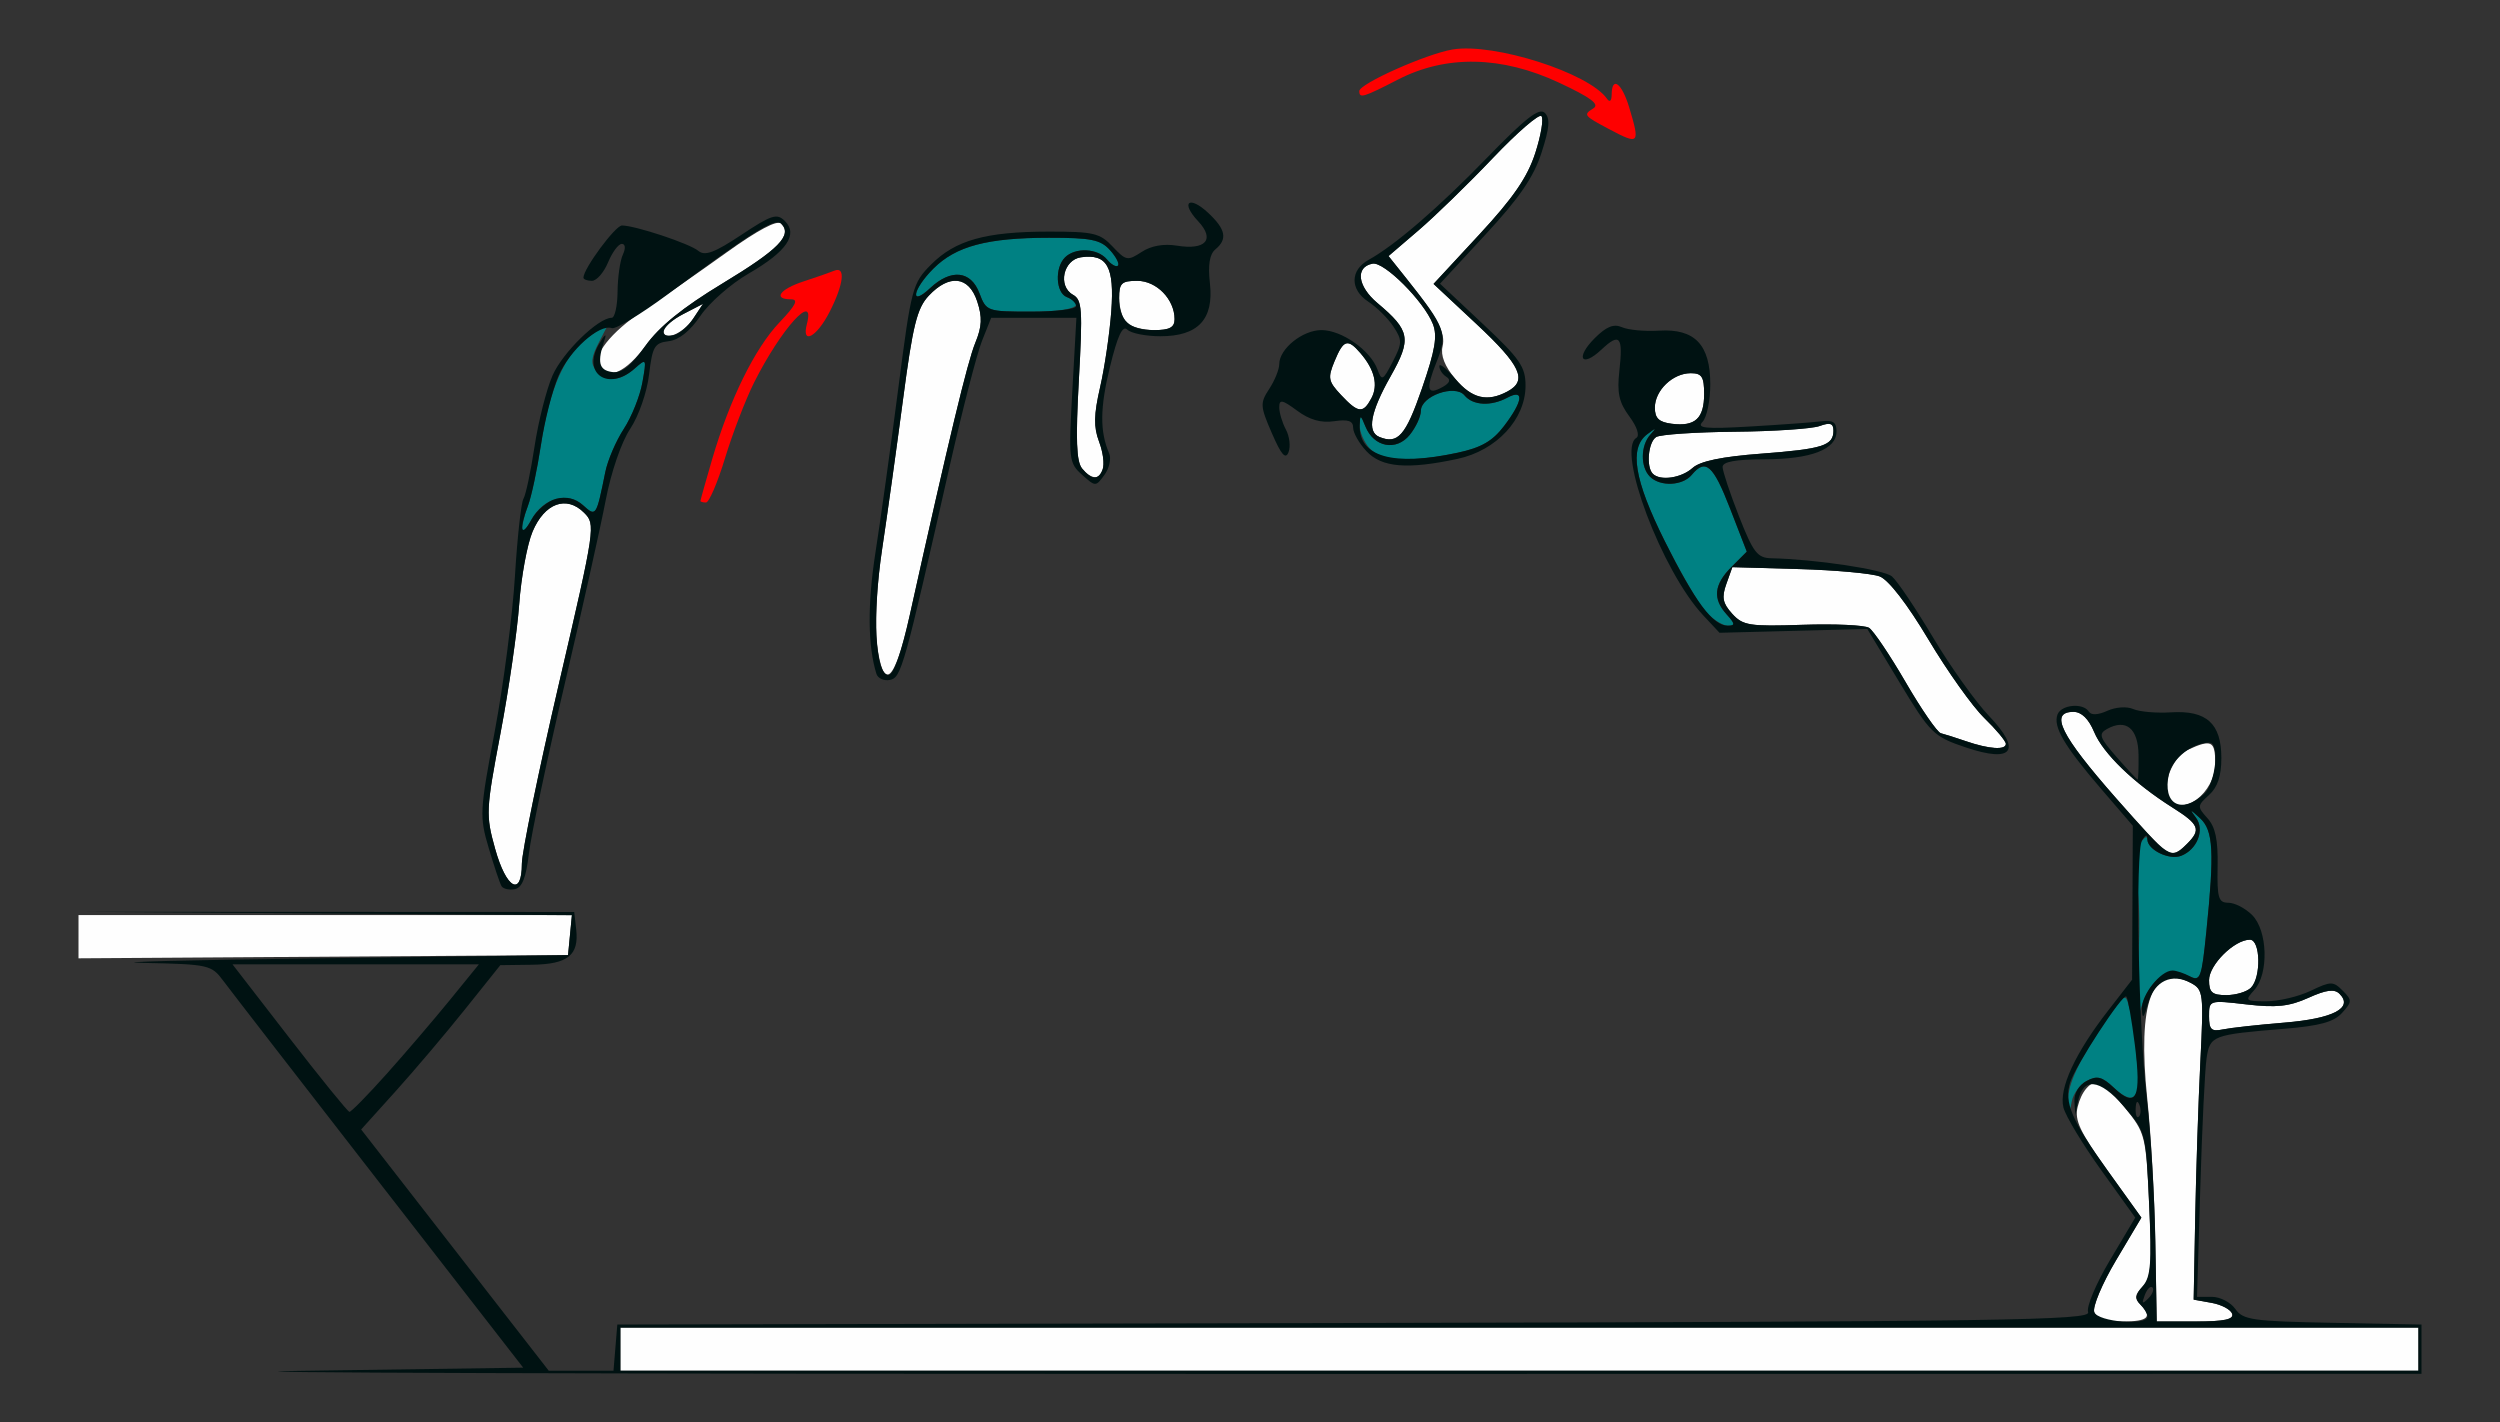 <?xml version="1.0" encoding="UTF-8" standalone="no"?>
<!-- Created with Inkscape (http://www.inkscape.org/) -->

<svg
   xmlns:dc="http://purl.org/dc/elements/1.1/"
   xmlns:cc="http://creativecommons.org/ns#"
   xmlns:rdf="http://www.w3.org/1999/02/22-rdf-syntax-ns#"
   xmlns:svg="http://www.w3.org/2000/svg"
   xmlns="http://www.w3.org/2000/svg"
   xmlns:sodipodi="http://sodipodi.sourceforge.net/DTD/sodipodi-0.dtd"
   xmlns:inkscape="http://www.inkscape.org/namespaces/inkscape"
   id="svg3456"
   version="1.1"
   inkscape:version="0.91 r13725"
   width="507.5"
   height="288.75"
   viewBox="0 0 507.5 288.75"
   sodipodi:docname="bb910401.svg">
  <rect x="0" y="0" width="507.5" height="288.75" fill="#333333" stroke="none"/>
  <defs
     id="defs3460" />
  <sodipodi:namedview
     pagecolor="#ffffff"
     bordercolor="#666666"
     borderopacity="1"
     objecttolerance="10"
     gridtolerance="10"
     guidetolerance="10"
     inkscape:pageopacity="0"
     inkscape:pageshadow="2"
     inkscape:window-width="1718"
     inkscape:window-height="799"
     id="namedview3458"
     showgrid="false"
     inkscape:zoom="1.1099567"
     inkscape:cx="219.08128"
     inkscape:cy="166.0467"
     inkscape:window-x="0"
     inkscape:window-y="0"
     inkscape:window-maximized="0"
     inkscape:current-layer="svg3456" />
  <g
     id="g3466"
     transform="translate(2.188,0.759)">
    <path
       style="fill:#fefefe"
       d="m 123.75,273.125 0,-4.375 182.5,0 182.5,0 0,4.375 0,4.375 -182.5,0 -182.5,0 0,-4.375 z m 299.199,-7.509 c -0.399,-1.039 1.583,-5.766 4.42,-10.541 l 5.143,-8.657 -6.874,-9.581 c -5.611,-7.821 -6.725,-10.19 -6.063,-12.897 0.763,-3.122 2.472,-5.128 4.405,-5.171 0.47,-0.01 2.786,2.371 5.147,5.293 4.214,5.214 4.306,5.582 4.973,19.843 0.577,12.332 0.374,14.836 -1.344,16.554 -1.58,1.58 -1.693,2.354 -0.514,3.532 2.597,2.597 1.68,3.509 -3.53,3.509 -3.337,0 -5.283,-0.636 -5.762,-1.884 z m 12.409,-14.056 c -0.147,-8.764 -0.889,-21.918 -1.649,-29.23 -2.046,-19.691 0.985,-27.758 8.848,-23.55 2.537,1.358 2.62,2.047 1.926,16.007 -0.399,8.023 -0.867,22.169 -1.041,31.435 l -0.316,16.847 3.647,0.653 c 2.006,0.359 3.881,1.356 4.167,2.215 0.379,1.14 -1.619,1.562 -7.397,1.56 l -7.917,-0.002 -0.268,-15.935 z M 446.25,205.526 c 0,-3.268 0.009,-3.27 7.618,-2.387 6.015,0.698 8.655,0.417 12.541,-1.336 3.645,-1.644 5.288,-1.855 6.329,-0.814 2.87,2.87 -1.289,5.034 -11.246,5.849 -5.29,0.433 -10.883,1.051 -12.43,1.374 -2.35,0.49 -2.812,0.048 -2.812,-2.685 z m 0,-7.31 c 0,-3.124 5.14,-8.216 8.294,-8.216 2.157,0 2.318,7.638 0.206,9.75 -0.825,0.825 -3.075,1.5 -5,1.5 -2.872,0 -3.5,-0.544 -3.5,-3.034 z m -432.5,-8.826 0,-4.389 50.079,0 50.079,0 -0.392,4.062 -0.392,4.062 -49.688,0.327 -49.688,0.327 0,-4.389 z M 98.327,171.562 c -1.922,-6.899 -1.879,-7.84 1.081,-23.438 1.696,-8.938 3.408,-20.75 3.805,-26.25 0.397,-5.5 1.615,-12.121 2.707,-14.714 2.438,-5.79 6.879,-7.419 10.461,-3.837 2.369,2.369 2.3,2.842 -5.114,34.734 -4.134,17.782 -7.516,34.213 -7.516,36.512 0,6.848 -3.166,5.092 -5.423,-3.007 z m 338.537,-0.019 c -0.694,-0.505 -4.974,-5.137 -9.512,-10.293 -11.272,-12.809 -13.583,-17.5 -8.619,-17.5 1.623,0 3.074,1.415 4.189,4.082 1.835,4.393 8.043,10.378 15.919,15.351 5.424,3.424 5.838,4.459 2.944,7.353 -2.18,2.18 -3.064,2.361 -4.922,1.008 z m 1.242,-10.324 c -1.56,-2.525 0.761,-8.371 3.889,-9.797 4.746,-2.163 5.505,-1.782 5.505,2.759 0,6.048 -6.839,11.172 -9.394,7.038 z M 396.875,149.696 c -2.062,-0.708 -4.342,-1.432 -5.066,-1.608 -0.724,-0.176 -3.94,-4.836 -7.147,-10.355 -3.207,-5.519 -6.552,-10.488 -7.434,-11.043 -0.882,-0.554 -6.955,-0.83 -13.496,-0.612 -10.806,0.36 -12.112,0.154 -14.29,-2.254 -1.928,-2.13 -2.159,-3.316 -1.179,-6.049 l 1.218,-3.4 13.496,0.386 c 7.423,0.212 14.808,0.885 16.412,1.494 1.796,0.683 5.6,5.607 9.907,12.824 3.845,6.444 8.952,13.616 11.348,15.938 2.396,2.323 4.357,4.675 4.357,5.228 0,1.303 -3.402,1.073 -8.125,-0.549 z M 175.806,129.688 c -0.459,-3.799 8.8e-4,-11.827 1.091,-19.062 1.036,-6.875 2.946,-20.561 4.245,-30.414 1.973,-14.965 2.83,-18.411 5.203,-20.938 4.172,-4.441 8.145,-3.982 9.834,1.136 1.065,3.228 0.979,5.118 -0.387,8.438 -1.584,3.848 -5.326,19.4 -13.288,55.215 -3.1,13.945 -5.455,15.923 -6.698,5.625 z M 217.493,94.367 c -1.179,-1.421 -1.344,-5.845 -0.671,-18.003 0.794,-14.356 0.662,-16.248 -1.203,-17.292 -3.119,-1.746 -1.967,-7.094 1.638,-7.605 5.311,-0.753 6.811,1.929 6.142,10.979 -0.332,4.499 -1.352,11.426 -2.265,15.394 -1.283,5.575 -1.334,8.082 -0.222,11.029 2.241,5.938 -0.026,9.586 -3.419,5.498 z m 115.84,1.05 c -1.396,-1.396 -0.93,-6.46 0.687,-7.458 0.836,-0.517 8.008,-1.001 15.938,-1.076 7.93,-0.075 15.683,-0.595 17.23,-1.155 2.149,-0.778 2.812,-0.559 2.812,0.929 0,3.045 -2.152,3.731 -14.678,4.679 -8,0.605 -12.392,1.52 -13.916,2.9 -2.272,2.056 -6.57,2.686 -8.072,1.183 z M 277.812,87.937 c -2.545,-1.05 -1.807,-5.041 2.268,-12.262 4.314,-7.643 4.019,-9.305 -2.645,-14.912 -4.059,-3.416 -4.546,-7.318 -0.999,-8.001 2.345,-0.452 10.423,7.622 12.245,12.238 0.963,2.439 0.476,5.319 -2.217,13.119 -3.307,9.576 -4.889,11.371 -8.653,9.818 z m 59.375,-2.67 C 334.57,84.937 333.75,84.155 333.75,81.986 333.75,78.487 337.387,75 341.036,75 c 2.25,0 2.714,0.722 2.714,4.222 0,4.96 -1.825,6.641 -6.562,6.045 z m -67.142,-5.843 c -2.606,-2.774 -2.735,-3.449 -1.316,-6.875 1.814,-4.379 2.662,-4.639 5.262,-1.611 2.872,3.343 3.633,6.495 2.21,9.153 -1.685,3.148 -2.673,3.04 -6.156,-0.667 z m 23.19,-3.27 c -2.13,-2.531 -3.014,-4.774 -2.586,-6.562 0.664,-2.773 -0.936,-5.78 -7.372,-13.857 l -3.597,-4.514 6.097,-5.224 c 3.353,-2.873 10.135,-9.469 15.07,-14.658 4.935,-5.188 9.376,-9.031 9.868,-8.539 0.492,0.492 -0.063,3.86 -1.234,7.485 -1.59,4.925 -4.469,9.118 -11.394,16.591 l -9.267,10 8.714,8.144 c 9.026,8.436 10.425,11.477 6.297,13.687 -4.112,2.201 -7.228,1.451 -10.596,-2.552 z M 119.433,73.844 c -1.452,-2.349 2.256,-7.098 9.127,-11.69 3.886,-2.597 11.462,-7.874 16.837,-11.728 6.28,-4.503 10.203,-6.576 10.978,-5.8 2.358,2.358 -0.451,5.229 -11.891,12.151 -8.03,4.858 -12.824,8.732 -15.614,12.617 -3.798,5.288 -7.764,7.159 -9.438,4.45 z M 132.5,66.374 c 0,-0.72 1.807,-2.244 4.015,-3.386 l 4.015,-2.076 -1.976,2.981 C 136.49,67.005 132.5,68.64 132.5,66.374 Z M 226.5,64.75 c -0.825,-0.825 -1.5,-3.075 -1.5,-5 0,-3.041 0.483,-3.5 3.679,-3.5 3.919,0 7.571,3.752 7.571,7.778 0,1.68 -1.005,2.222 -4.125,2.222 -2.269,0 -4.8,-0.675 -5.625,-1.5 z"
       id="path3476"
       inkscape:connector-curvature="0" />
    <path
       style="fill:#008183"
       d="m 417.67,222.75 c -0.193,-3.266 2.201,-8.347 7.767,-16.48 3.711,-5.423 3.86,-5.504 4.596,-2.5 1.207,4.924 2.704,-15.274 1.754,-23.672 -0.51,-4.51 -0.307,-8.197 0.53,-9.639 0.746,-1.284 1.374,-1.652 1.395,-0.817 0.053,2.119 4.449,4.254 6.857,3.33 3.275,-1.257 4.854,-5.3 3.024,-7.741 -1.349,-1.798 -1.228,-1.785 0.818,0.092 2.707,2.482 2.948,6.783 1.29,23.008 -1.019,9.973 -1.107,10.178 -3.839,8.934 -6.542,-2.981 -11.606,5.974 -10.185,18.011 0.829,7.022 -0.718,8.559 -4.777,4.746 -2.361,-2.218 -3.395,-2.481 -5.445,-1.384 -1.392,0.745 -2.775,2.621 -3.073,4.17 l -0.542,2.815 -0.17,-2.875 z M 344.1,123.438 c -1.422,-1.547 -5.177,-8.004 -8.343,-14.35 -6.204,-12.433 -7.267,-18.889 -3.57,-21.687 1.861,-1.408 1.954,-1.394 0.625,0.097 -1.981,2.222 -2.013,6.552 -0.062,8.502 2.078,2.078 6.631,1.877 8.5,-0.375 2.794,-3.367 4.334,-2.008 7.773,6.863 l 3.388,8.738 -3.081,3.081 c -3.595,3.595 -3.897,6.471 -1.012,9.658 1.738,1.921 1.773,2.286 0.218,2.286 -1.018,0 -3.014,-1.266 -4.437,-2.812 z M 103.8,106.644 c -0.028,-0.815 0.513,-2.963 1.202,-4.775 0.689,-1.811 1.865,-7.332 2.615,-12.269 1.764,-11.621 4.835,-18.506 9.846,-22.074 l 4.028,-2.868 -2.074,4.011 c -1.621,3.134 -1.75,4.401 -0.592,5.796 1.989,2.396 4.83,2.25 7.816,-0.402 2.415,-2.145 2.445,-2.091 1.577,2.812 -0.487,2.75 -2.183,6.99 -3.769,9.423 -1.586,2.433 -3.278,6.37 -3.759,8.75 -1.838,9.081 -1.88,9.144 -4.502,6.77 -3.154,-2.854 -8.106,-1.491 -10.481,2.885 -1.021,1.882 -1.879,2.755 -1.907,1.94 z M 275.819,90.214 c -1.138,-1.257 -2.033,-3.367 -1.99,-4.688 0.071,-2.163 0.187,-2.133 1.169,0.301 1.693,4.198 6.261,5.059 8.987,1.693 1.246,-1.538 2.265,-3.737 2.265,-4.885 0,-3.006 6.927,-5.457 8.855,-3.134 1.716,2.068 5.358,2.257 8.727,0.454 3.456,-1.85 3.148,0.726 -0.689,5.756 -2.357,3.091 -4.633,4.4 -9.437,5.43 -9.473,2.032 -15.492,1.719 -17.888,-0.928 z M 196.633,58.75 c -1.729,-4.58 -5.769,-4.997 -9.99,-1.032 -4.207,3.952 -3.613,0.31 0.643,-3.946 4.562,-4.562 10.905,-6.256 23.458,-6.265 8.547,-0.006 10.471,0.383 12.388,2.501 1.248,1.379 1.978,2.799 1.622,3.155 -0.356,0.356 -1.359,-0.21 -2.229,-1.258 C 220.634,49.627 216.089,49.411 214,51.5 c -2.106,2.106 -1.869,7.187 0.375,8.048 4.373,1.678 1.255,2.952 -7.226,2.952 -8.964,0 -9.122,-0.056 -10.516,-3.75 z"
       id="path3472"
       inkscape:connector-curvature="0" />
    <path
       style="fill:#fe0000"
       d="m 140,100.934 c 0,-0.174 1.067,-3.971 2.371,-8.437 3.542,-12.131 8.665,-22.551 13.672,-27.809 3.334,-3.501 3.925,-4.688 2.335,-4.688 -3.734,0 -2.289,-2.052 2.559,-3.633 2.578,-0.841 5.391,-1.821 6.25,-2.177 2.327,-0.965 1.899,2.751 -0.963,8.36 -2.627,5.149 -5.752,6.809 -4.612,2.45 1.778,-6.801 -5.292,1.047 -10.726,11.907 -1.729,3.455 -4.378,10.345 -5.887,15.312 -1.509,4.967 -3.251,9.031 -3.871,9.031 -0.621,0 -1.128,-0.142 -1.128,-0.316 z m 184.375,-75.523 c -5.054,-2.682 -5.201,-2.877 -3.121,-4.162 1.343,-0.83 -0.429,-2.165 -6.911,-5.204 -11.681,-5.476 -22.94,-5.701 -32.739,-0.653 -7.08,3.647 -7.854,3.878 -7.854,2.339 0,-1.484 13.597,-7.548 18.935,-8.444 8.387,-1.409 27.717,4.765 31.359,10.015 0.547,0.789 0.926,0.44 0.938,-0.863 0.034,-3.855 2.077,-2.342 3.571,2.645 2.229,7.44 2.046,7.629 -4.177,4.327 z"
       id="path3470"
       inkscape:connector-curvature="0" />
    <path
       style="fill:#001212"
       d="M 58.573,277.525 104.02,276.875 74.823,239.286 C 58.764,218.612 44.507,200.19 43.141,198.348 c -2.405,-3.241 -2.924,-3.358 -16.25,-3.639 -7.571,-0.16 8.734,-0.582 36.234,-0.938 l 50,-0.647 0.391,-4.048 0.391,-4.048 -50.078,-0.348 -50.078,-0.348 50.313,0.021 50.313,0.022 0.403,3.513 c 0.604,5.265 -1.689,7.1 -8.993,7.197 l -6.409,0.085 -7.18,8.977 c -3.949,4.937 -10.305,12.442 -14.125,16.677 l -6.945,7.7 19.041,24.488 19.041,24.488 6.571,0 6.571,0 0.388,-4.688 0.388,-4.687 149.646,-0.318 c 132.556,-0.281 149.564,-0.532 148.925,-2.196 -0.397,-1.033 1.593,-5.774 4.422,-10.536 l 5.143,-8.657 -6.895,-9.61 c -3.792,-5.286 -7.248,-11.018 -7.68,-12.738 -0.962,-3.832 2.364,-11.043 9.084,-19.695 l 4.854,-6.25 0.074,-15.625 0.074,-15.625 -6.443,-7.5 c -7.509,-8.741 -9.787,-12.631 -8.841,-15.098 0.77,-2.007 5.222,-2.409 6.356,-0.574 0.468,0.757 1.856,0.696 3.744,-0.164 1.701,-0.775 3.983,-0.931 5.268,-0.361 1.247,0.554 4.695,0.855 7.662,0.67 7.235,-0.452 10.23,2.265 10.23,9.277 0,3.657 -0.757,5.923 -2.51,7.509 -2.401,2.173 -2.415,2.377 -0.312,4.706 1.616,1.79 2.161,4.384 2.059,9.797 -0.12,6.395 0.168,7.363 2.188,7.363 1.279,0 3.451,1.125 4.826,2.5 3.158,3.158 3.407,11.926 0.431,15.214 -1.968,2.175 -1.848,2.286 2.458,2.286 2.489,0 6.525,-0.953 8.968,-2.118 4.142,-1.975 4.582,-1.978 6.521,-0.039 1.939,1.939 1.93,2.244 -0.131,4.522 -1.67,1.846 -4.551,2.634 -11.791,3.226 -14.53,1.189 -15.013,1.373 -15.71,5.982 -0.337,2.229 -0.911,14.037 -1.274,26.24 l -0.661,22.188 3.023,0 c 1.663,0 3.8,1.109 4.75,2.464 1.561,2.228 3.452,2.498 19.758,2.812 l 18.032,0.348 0,5 0,5 -238.125,0.025 c -130.969,0.014 -217.674,-0.267 -192.677,-0.625 z M 488.75,273.125 l 0,-4.375 -182.5,0 -182.5,0 0,4.375 0,4.375 182.5,0 182.5,0 0,-4.375 z m -55,-6.625 c 0,-0.55 -0.662,-1.662 -1.47,-2.47 -1.127,-1.127 -1.012,-1.988 0.496,-3.688 1.638,-1.847 1.855,-4.651 1.302,-16.777 -0.664,-14.553 -0.667,-14.563 -5.183,-19.781 -4.861,-5.616 -8.287,-5.936 -9.275,-0.866 l -0.528,2.707 -0.17,-2.769 c -0.102,-1.652 0.885,-3.334 2.448,-4.17 2.167,-1.16 3.139,-0.912 5.642,1.439 4.486,4.214 5.536,2.011 4.177,-8.763 -0.642,-5.094 -1.424,-9.518 -1.737,-9.831 -0.697,-0.697 -10.305,14.005 -11.393,17.432 -1.276,4.022 0.281,7.698 7.56,17.843 l 6.895,9.61 -5.143,8.657 c -2.837,4.775 -4.819,9.502 -4.42,10.541 0.76,1.98 10.801,2.802 10.801,0.884 z m 17.189,-0.562 c -0.286,-0.859 -2.161,-1.856 -4.167,-2.215 l -3.647,-0.653 0.316,-16.847 c 0.174,-9.266 0.642,-23.412 1.041,-31.435 0.694,-13.96 0.611,-14.649 -1.926,-16.007 -3.881,-2.077 -7.366,-0.426 -8.679,4.112 -0.903,3.12 -1.177,3.374 -1.265,1.171 -0.115,-2.873 3.817,-7.812 6.219,-7.812 0.733,0 2.341,0.54 3.574,1.2 2.039,1.091 2.337,0.268 3.29,-9.062 1.662,-16.286 1.423,-20.58 -1.286,-23.063 -2.047,-1.876 -2.167,-1.89 -0.818,-0.092 1.831,2.441 0.252,6.484 -3.024,7.741 -2.413,0.926 -6.812,-1.216 -6.838,-3.33 -0.014,-1.085 -0.319,-1.045 -1.07,0.139 -1.421,2.242 -0.759,37.99 0.977,52.718 0.77,6.531 1.532,19.327 1.693,28.435 l 0.294,16.56 7.917,0.002 c 5.778,10e-4 7.776,-0.42 7.397,-1.56 z m -16.18,-5.346 c -0.385,-0.385 -1.084,0.309 -1.553,1.542 -0.678,1.782 -0.535,1.925 0.7,0.7 0.854,-0.848 1.238,-1.857 0.853,-2.241 z m -2.655,-37.076 c -0.399,-0.997 -0.695,-0.701 -0.755,0.755 -0.054,1.318 0.241,2.056 0.657,1.641 0.415,-0.415 0.46,-1.494 0.099,-2.396 z M 76.354,217.187 c 3.838,-4.296 9.61,-11.046 12.827,-14.999 L 95.029,195 l -25.011,0 -25.011,0 11.559,14.947 c 6.358,8.221 11.841,14.971 12.184,14.999 0.344,0.029 3.765,-3.463 7.604,-7.76 z M 461.493,206.837 c 9.957,-0.815 14.116,-2.979 11.246,-5.849 -1.041,-1.041 -2.683,-0.829 -6.329,0.814 -3.887,1.753 -6.527,2.034 -12.541,1.336 -7.609,-0.883 -7.618,-0.88 -7.618,2.387 0,2.733 0.463,3.175 2.812,2.685 1.547,-0.322 7.14,-0.941 12.43,-1.374 z M 454.75,199.75 c 2.112,-2.112 1.95,-9.75 -0.206,-9.75 -3.154,0 -8.294,5.091 -8.294,8.216 0,2.49 0.628,3.034 3.5,3.034 1.925,0 4.175,-0.675 5,-1.5 z m -12.964,-29.214 c 2.894,-2.894 2.479,-3.929 -2.944,-7.353 -7.877,-4.972 -14.084,-10.958 -15.919,-15.351 -1.114,-2.667 -2.566,-4.082 -4.189,-4.082 -4.964,0 -2.653,4.691 8.619,17.5 11.034,12.538 11.123,12.596 14.433,9.286 z m 3.428,-10.104 C 447.597,158.275 448.465,150 446.309,150 c -3.409,0 -7.512,3.192 -8.215,6.392 -1.336,6.081 2.475,8.243 7.12,4.039 z m -13.278,-7.942 c -0.065,-5.383 -2.55,-7.419 -6.415,-5.256 -1.766,0.988 -1.509,1.729 1.979,5.701 2.205,2.511 4.118,4.566 4.253,4.566 0.134,0 0.216,-2.255 0.183,-5.011 z M 99.623,179.132 c -0.335,-0.554 -1.503,-4.029 -2.595,-7.724 -1.901,-6.431 -1.849,-7.442 1.224,-23.75 1.765,-9.368 3.605,-23.503 4.089,-31.412 0.484,-7.908 1.262,-14.997 1.73,-15.754 0.467,-0.756 1.482,-5.536 2.254,-10.621 0.773,-5.085 2.411,-11.557 3.641,-14.382 C 112.006,70.807 119.235,63.75 121.993,63.75 c 0.623,0 1.156,-2.391 1.184,-5.312 0.029,-2.922 0.511,-6.297 1.071,-7.5 0.602,-1.293 0.515,-2.188 -0.213,-2.188 -0.678,0 -1.931,1.688 -2.785,3.75 -0.854,2.062 -2.329,3.75 -3.277,3.75 -0.948,0 -1.723,-0.292 -1.723,-0.65 0,-1.818 6.492,-10.598 7.828,-10.587 2.728,0.024 13.716,3.674 15.489,5.146 1.335,1.108 3.268,0.392 8.727,-3.233 6.18,-4.103 7.231,-4.437 8.856,-2.812 2.739,2.739 0.335,6.216 -7.378,10.669 -3.581,2.067 -7.97,5.915 -9.755,8.55 -2.11,3.117 -4.37,4.924 -6.465,5.171 -2.872,0.338 -3.302,1.07 -3.976,6.76 -0.428,3.611 -2.095,8.404 -3.842,11.043 -1.793,2.71 -3.874,8.779 -4.967,14.49 -1.034,5.405 -4.781,22.202 -8.326,37.327 -3.545,15.125 -6.81,30.587 -7.256,34.36 -0.588,4.972 -1.381,6.969 -2.882,7.257 -1.139,0.218 -2.345,-0.056 -2.681,-0.61 z M 103.75,174.57 c 0,-2.299 3.382,-18.73 7.516,-36.512 7.413,-31.892 7.483,-32.364 5.114,-34.734 -3.582,-3.582 -8.023,-1.953 -10.461,3.837 -1.092,2.593 -2.31,9.214 -2.707,14.714 -0.397,5.5 -2.109,17.312 -3.805,26.25 -2.959,15.597 -3.003,16.539 -1.081,23.438 2.257,8.1 5.423,9.855 5.423,3.007 z m 6.957,-74.077 c 2.092,-0.525 3.926,-0.082 5.48,1.325 2.622,2.373 2.664,2.31 4.502,-6.77 0.482,-2.38 2.173,-6.317 3.759,-8.75 1.586,-2.433 3.282,-6.673 3.769,-9.423 0.869,-4.904 0.838,-4.958 -1.577,-2.812 -5.305,4.713 -10.723,1.049 -7.27,-4.916 1.121,-1.937 1.659,-2.396 1.195,-1.021 -1.567,4.644 -1.206,6.247 1.494,6.632 1.974,0.282 3.763,-1.119 6.761,-5.293 2.846,-3.963 7.574,-7.793 15.664,-12.687 11.401,-6.898 14.248,-9.793 11.919,-12.123 -1.247,-1.247 -5.857,1.621 -23.138,14.4 -5.423,4.01 -10.485,7.068 -11.25,6.797 -2.539,-0.901 -8.549,4.47 -10.809,9.66 -1.225,2.813 -2.841,9.154 -3.59,14.091 -0.749,4.936 -1.926,10.457 -2.615,12.269 -1.87,4.92 -1.417,6.744 0.704,2.834 1.021,-1.882 3.271,-3.777 5,-4.211 z m 27.846,-36.599 1.976,-2.981 -4.015,2.076 c -4.196,2.17 -5.494,4.989 -1.976,4.291 1.121,-0.222 2.928,-1.746 4.015,-3.386 z M 396.875,150.971 c -6.603,-2.224 -7.208,-2.823 -13.658,-13.526 l -6.342,-10.524 -15,0.387 -15,0.387 -3.309,-3.535 c -8.39,-8.964 -17.643,-33.516 -13.578,-36.028 0.731,-0.452 0.149,-2.238 -1.422,-4.364 -2.106,-2.849 -2.527,-4.778 -2.022,-9.259 0.786,-6.973 0.086,-7.802 -3.634,-4.308 -4.072,3.826 -5.369,1.689 -1.39,-2.29 2.388,-2.388 3.878,-2.99 5.559,-2.245 1.263,0.56 4.64,0.873 7.505,0.697 C 341.856,65.915 345,69.201 345,77.25 c 0,3.3 -0.703,6.725 -1.562,7.612 -1.273,1.313 0.521,1.49 9.688,0.957 6.188,-0.36 12.656,-0.832 14.375,-1.049 2.41,-0.304 3.125,0.169 3.125,2.069 0,3.64 -5.16,5.623 -14.688,5.643 -5.816,0.013 -8.438,0.494 -8.438,1.55 0,0.842 1.495,5.342 3.322,10 2.894,7.376 3.74,8.477 6.562,8.536 8.878,0.185 22.797,2.277 24.489,3.682 1.05,0.872 4.796,6.432 8.323,12.355 3.527,5.924 8.647,13.108 11.379,15.966 6.746,7.059 4.864,9.622 -4.701,6.4 z M 405,150.245 c 0,-0.553 -1.961,-2.905 -4.357,-5.228 -2.396,-2.323 -7.503,-9.495 -11.348,-15.938 -4.307,-7.218 -8.111,-12.141 -9.907,-12.824 -1.604,-0.61 -8.989,-1.282 -16.412,-1.494 l -13.496,-0.386 -1.218,3.4 c -0.98,2.733 -0.748,3.919 1.179,6.049 2.179,2.407 3.485,2.613 14.29,2.254 6.541,-0.218 12.614,0.058 13.496,0.612 0.882,0.555 4.227,5.524 7.434,11.043 3.207,5.519 6.423,10.179 7.147,10.355 0.724,0.176 3.004,0.9 5.066,1.608 4.723,1.622 8.125,1.851 8.125,0.549 z m -56.681,-26.281 c -2.885,-3.188 -2.584,-6.063 1.012,-9.658 l 3.081,-3.081 -3.388,-8.738 C 345.584,93.617 344.044,92.258 341.25,95.625 c -1.869,2.252 -6.422,2.453 -8.5,0.375 -1.951,-1.951 -1.919,-6.28 0.062,-8.502 1.329,-1.491 1.236,-1.505 -0.625,-0.097 -3.697,2.798 -2.634,9.253 3.57,21.687 6.115,12.256 9.769,17.163 12.78,17.163 1.555,0 1.52,-0.365 -0.218,-2.286 z m -6.913,-29.73 c 1.525,-1.38 5.917,-2.295 13.916,-2.9 C 367.848,90.387 370,89.701 370,86.655 c 0,-1.487 -0.664,-1.707 -2.812,-0.929 -1.547,0.56 -9.3,1.08 -17.23,1.155 -7.93,0.075 -15.102,0.56 -15.938,1.076 -1.616,0.999 -2.082,6.063 -0.687,7.458 1.503,1.503 5.801,0.873 8.072,-1.183 z M 343.75,79.222 C 343.75,75.722 343.286,75 341.036,75 c -3.649,0 -7.286,3.487 -7.286,6.986 0,2.169 0.82,2.951 3.438,3.281 4.737,0.596 6.562,-1.085 6.562,-6.045 z M 175.725,136.03 c -1.762,-5.639 -1.828,-14.185 -0.191,-24.658 1.031,-6.598 3.112,-21.559 4.624,-33.247 2.658,-20.545 2.879,-21.38 6.667,-25.184 4.931,-4.952 11.092,-6.676 23.894,-6.684 9.094,-0.006 10.379,0.296 12.964,3.047 2.701,2.875 3.045,2.939 5.867,1.09 1.94,-1.271 4.481,-1.723 7.201,-1.282 5.851,0.95 7.758,-1.268 4.276,-4.974 -3.657,-3.892 -1.821,-5.319 2.102,-1.634 3.525,3.311 3.901,5.291 1.401,7.366 -1.176,0.976 -1.525,3.149 -1.104,6.882 C 244.251,64.06 241.033,67.5 233.375,67.5 c -2.956,0 -5.979,-0.604 -6.718,-1.343 -0.957,-0.957 -1.967,1.203 -3.514,7.518 -2.045,8.345 -2.091,13.178 -0.167,17.61 0.456,1.051 0.024,3.012 -0.96,4.358 -1.776,2.428 -1.811,2.428 -4.56,-0.036 -2.661,-2.385 -2.738,-3.066 -1.953,-17.171 l 0.818,-14.688 -8.649,0 -8.649,0 -1.865,4.688 c -1.026,2.578 -3.965,13.969 -6.533,25.312 -9.32,41.175 -9.856,43.089 -12.19,43.525 -1.205,0.225 -2.424,-0.335 -2.708,-1.245 z m 6.779,-11.967 c 7.962,-35.815 11.704,-51.367 13.288,-55.215 1.366,-3.319 1.453,-5.209 0.387,-8.438 -1.689,-5.119 -5.662,-5.578 -9.834,-1.136 -2.373,2.526 -3.23,5.973 -5.203,20.938 -1.299,9.853 -3.209,23.539 -4.245,30.414 -2.033,13.496 -1.418,25.625 1.299,25.625 1.003,0 2.607,-4.538 4.308,-12.188 z m 39.163,-29.596 c 0.377,-0.981 0.037,-3.5 -0.755,-5.598 -1.112,-2.947 -1.062,-5.454 0.222,-11.029 0.914,-3.968 1.933,-10.896 2.265,-15.394 0.668,-9.05 -0.832,-11.732 -6.142,-10.979 -3.605,0.511 -4.757,5.859 -1.638,7.605 1.865,1.044 1.997,2.936 1.203,17.292 -0.672,12.159 -0.507,16.583 0.671,18.003 1.959,2.361 3.294,2.393 4.174,0.099 z M 236.25,64.028 C 236.25,60.002 232.598,56.25 228.679,56.25 225.483,56.25 225,56.709 225,59.75 c 0,4.603 2.08,6.5 7.125,6.5 3.12,0 4.125,-0.542 4.125,-2.222 z m -20,-2.644 c 0,-0.614 -0.844,-1.44 -1.875,-1.836 C 212.131,58.687 211.894,53.606 214,51.5 c 2.089,-2.089 6.634,-1.873 8.525,0.405 0.87,1.048 1.873,1.614 2.229,1.258 0.356,-0.356 -0.374,-1.776 -1.622,-3.155 -1.917,-2.118 -3.841,-2.507 -12.388,-2.501 -12.553,0.009 -18.896,1.702 -23.458,6.265 -4.256,4.256 -4.85,7.898 -0.643,3.946 4.221,-3.965 8.261,-3.548 9.99,1.032 1.394,3.694 1.552,3.75 10.516,3.75 5.006,0 9.101,-0.502 9.101,-1.116 z m 58.968,29.473 C 273.723,89.266 272.5,87.113 272.5,86.073 c 0,-1.401 -0.998,-1.744 -3.855,-1.325 -2.656,0.39 -4.989,-0.273 -7.5,-2.129 C 258.1,80.369 257.5,80.254 257.5,81.92 c 0,1.097 0.606,3.127 1.346,4.51 0.74,1.384 0.984,3.456 0.54,4.605 -0.597,1.549 -1.471,0.556 -3.374,-3.833 -2.4,-5.534 -2.435,-6.126 -0.54,-9.019 1.115,-1.702 2.028,-3.959 2.028,-5.014 0,-3.113 4.72,-6.919 8.581,-6.919 4.083,0 9.912,4.089 11.343,7.958 0.9,2.432 1.114,2.328 3.102,-1.518 1.956,-3.783 1.97,-4.383 0.162,-7.143 -1.086,-1.657 -3.4,-3.947 -5.144,-5.09 -3.704,-2.427 -3.666,-6.39 0.08,-8.455 5.342,-2.944 14.181,-10.562 24.033,-20.715 7.879,-8.119 10.627,-10.253 11.752,-9.127 1.126,1.126 0.969,3.018 -0.669,8.092 -1.599,4.953 -4.465,9.138 -11.372,16.601 l -9.234,9.979 8.682,8.148 c 7.556,7.091 8.682,8.719 8.682,12.549 0,6.825 -5.896,13.169 -13.818,14.868 -10.171,2.181 -15.375,1.747 -18.464,-1.541 z m 18.489,0.286 c 4.803,-1.03 7.079,-2.34 9.437,-5.43 3.837,-5.03 4.145,-7.606 0.689,-5.756 -3.369,1.803 -7.011,1.614 -8.727,-0.454 -1.928,-2.323 -8.855,0.128 -8.855,3.134 0,1.148 -1.019,3.346 -2.265,4.885 -2.725,3.366 -7.294,2.505 -8.987,-1.693 -0.982,-2.434 -1.098,-2.464 -1.169,-0.301 -0.213,6.45 6.779,8.425 19.878,5.616 z M 286.465,78.119 C 289.159,70.319 289.646,67.439 288.682,65 c -1.823,-4.616 -9.901,-12.689 -12.245,-12.238 -3.547,0.683 -3.06,4.585 0.999,8.001 6.664,5.607 6.958,7.268 2.645,14.912 -4.075,7.221 -4.813,11.211 -2.268,12.262 3.764,1.553 5.346,-0.242 8.653,-9.818 z m -10.264,1.972 c 1.422,-2.658 0.661,-5.81 -2.21,-9.153 -2.6,-3.027 -3.448,-2.767 -5.262,1.611 -1.419,3.426 -1.29,4.101 1.316,6.875 3.483,3.707 4.471,3.814 6.156,0.667 z m 27.631,-1.385 c 4.129,-2.21 2.73,-5.251 -6.297,-13.687 l -8.714,-8.144 9.267,-10 c 6.925,-7.473 9.804,-11.665 11.394,-16.591 1.17,-3.625 1.725,-6.993 1.234,-7.485 -0.492,-0.492 -4.932,3.351 -9.868,8.539 C 295.913,36.527 289.131,43.123 285.778,45.996 l -6.097,5.224 3.597,4.504 c 8.028,10.052 8.459,11.236 6.172,16.952 -2.266,5.664 -1.965,6.905 1.242,5.111 1.443,-0.808 1.675,-1.472 0.719,-2.063 C 290.635,75.245 290,74.28 290,73.58 c 0,-0.7 1.456,0.459 3.236,2.574 3.368,4.002 6.484,4.753 10.596,2.552 z"
       id="path3468"
       inkscape:connector-curvature="0" />
  </g>
</svg>
